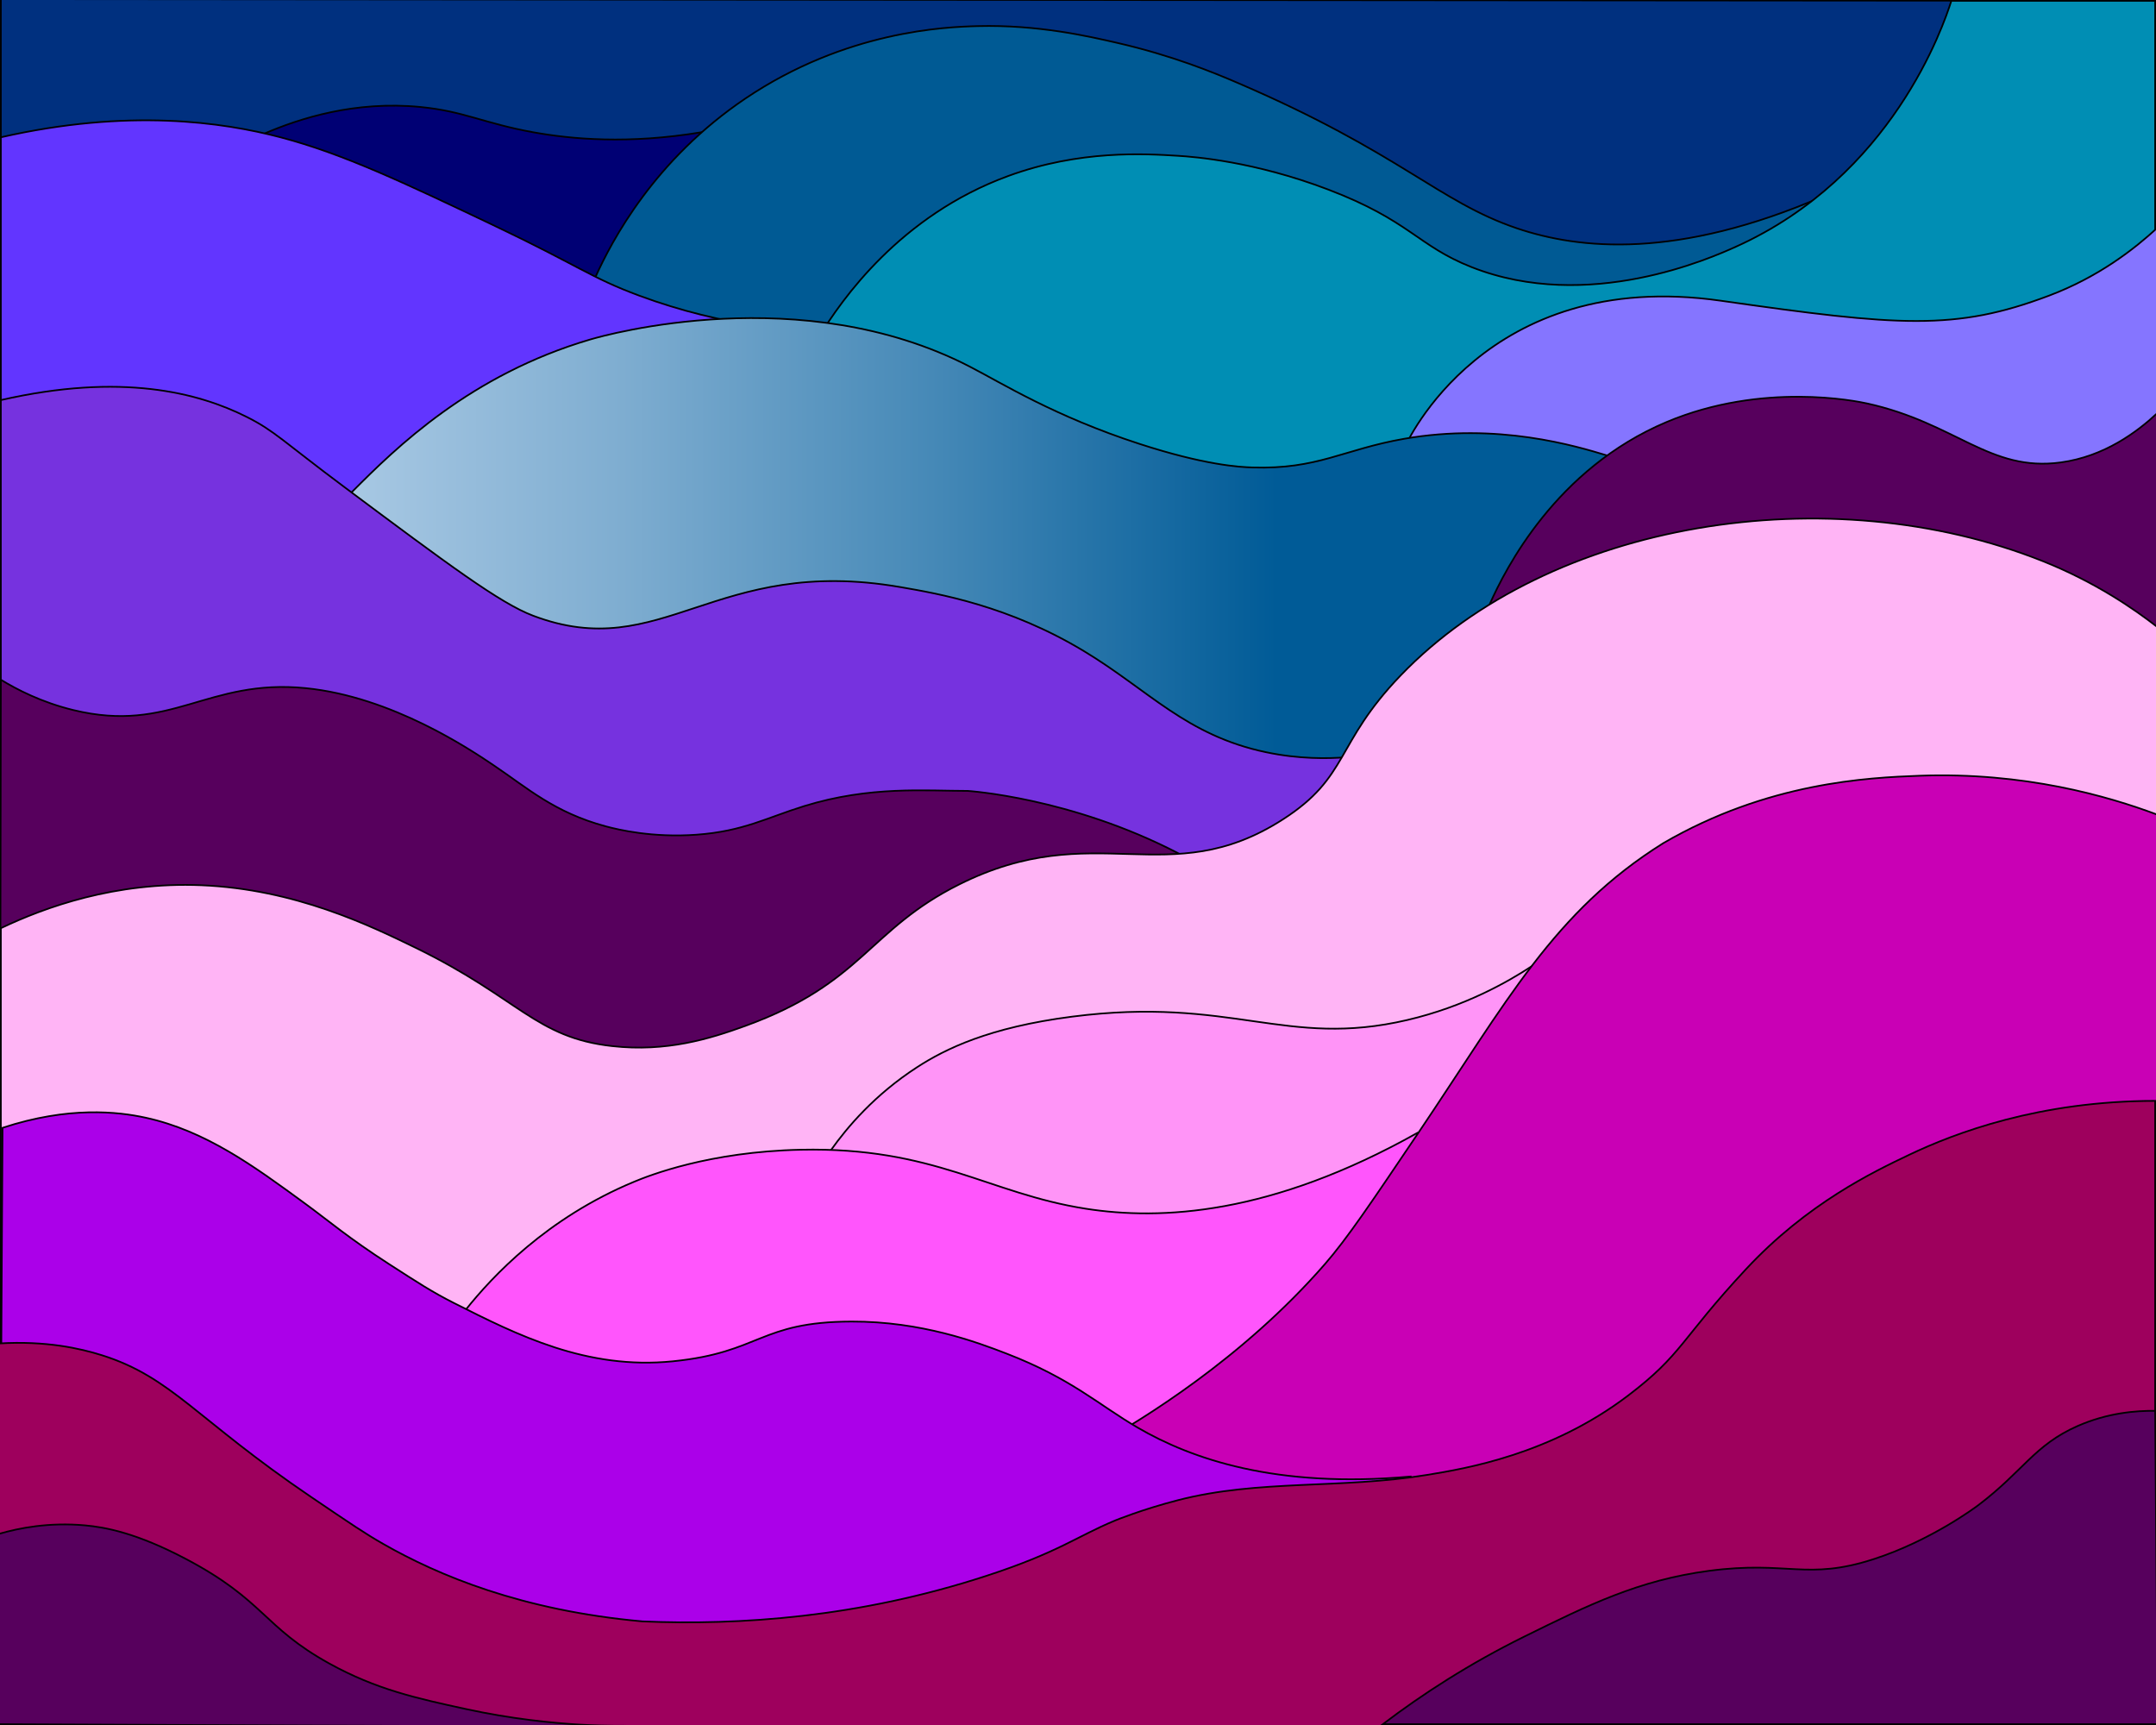 <?xml version="1.0" encoding="utf-8"?>
<!-- Generator: Adobe Illustrator 24.2.0, SVG Export Plug-In . SVG Version: 6.00 Build 0)  -->
<svg version="1.1" xmlns="http://www.w3.org/2000/svg" xmlns:xlink="http://www.w3.org/1999/xlink" x="0px" y="0px"
	 viewBox="0 0 1280 1024" style="enable-background:new 0 0 1280 1024;" xml:space="preserve">
<style type="text/css">
	.st0{fill:#00307F;stroke:#000000;stroke-miterlimit:10;}
	.st1{fill:#000074;stroke:#000000;stroke-miterlimit:10;}
	.st2{fill:#005A94;stroke:#000000;stroke-miterlimit:10;}
	.st3{fill:#00647F;stroke:#000000;stroke-miterlimit:10;}
	.st4{fill:#0064BF;stroke:#000000;stroke-miterlimit:10;}
	.st5{fill:#008EB4;stroke:#000000;stroke-miterlimit:10;}
	.st6{fill:#6235FF;stroke:#000000;stroke-miterlimit:10;}
	.st7{fill:#8575FF;stroke:#000000;stroke-miterlimit:10;}
	.st8{fill:url(#SVGID_1_);}
	.st9{fill:none;stroke:#000000;stroke-miterlimit:10;}
	.st10{fill:#7632DF;stroke:#000000;stroke-miterlimit:10;}
	.st11{fill:#FF2AD8;stroke:#000000;stroke-miterlimit:10;}
	.st12{fill:#F72EFF;stroke:#000000;stroke-miterlimit:10;}
	.st13{fill:#57005D;stroke:#000000;stroke-miterlimit:10;}
	.st14{fill:#FFB4F5;stroke:#000000;stroke-miterlimit:10;}
	.st15{fill:#FF94F7;stroke:#000000;stroke-miterlimit:10;}
	.st16{fill:#FF55FC;stroke:#000000;stroke-miterlimit:10;}
	.st17{fill:#C900B5;stroke:#000000;stroke-miterlimit:10;}
	.st18{fill:#AB00E9;stroke:#000000;stroke-miterlimit:10;}
	.st19{fill:#9E005D;stroke:#000000;stroke-miterlimit:10;}
</style>
<g id="Layer_12">
	<polygon class="st0" points="0.5,-0.5 1279.5,0.5 1279.5,1024.5 0.5,1024.5 	"/>
</g>
<g id="Layer_17">
	<path class="st1" d="M156.5,79.5c21.72-9.42,54.38-19.73,93-16c25.9,2.5,37.68,9.69,67,15c23.06,4.18,56.76,7.16,100,0l-11,945.5
		h-249V79.5z"/>
</g>
<g id="Layer_11">
	<path class="st2" d="M353.5,164.5c9.83-21.8,35.02-69.61,89-106c59.68-40.23,118.96-42.52,138-43c35.67-0.9,65.53,5.98,83,10
		c32.44,7.47,56.48,17.32,72,24c95.75,41.23,118.71,70.31,165,86c37.15,12.59,95.24,18.57,182-19c2.67,302.67,5.33,605.33,8,908
		c-247.67,0-495.33,0-743,0C349.5,737.83,351.5,451.17,353.5,164.5z"/>
	<path class="st3" d="M304.5,49.5"/>
	<path class="st4" d="M240.5,1089.5"/>
</g>
<g id="Layer_10">
	<path class="st5" d="M1158.5,0.5c-4.74,14.82-34.9,104.1-128,146c-14.14,6.36-87.64,39.44-157,12c-31.85-12.6-36.61-27.59-85-46
		c-43.98-16.74-79.62-19.42-89-20c-19.82-1.23-58.37-3.62-101,12c-64.17,23.51-98.99,73.66-112,95c-2.33,275-4.67,550-7,825
		c266.67,0,533.33,0,800,0V0.5H1158.5z"/>
</g>
<g id="Layer_9">
	<path class="st6" d="M510.5,1024.5v-827c-34.57,0.42-80.8-3.39-131-22c-28.93-10.73-36.14-17.83-87-42
		c-53.02-25.2-88.85-42.23-126-52c-34.14-8.98-90.06-17.26-166,0v943H510.5z"/>
	<path class="st7" d="M1281.5,1023.5l-447,1v-760c0,0,47-106,187-86c105.85,15.12,139.3,18.02,195-3c29.77-11.23,51.07-28.09,64-40"
		/>
</g>
<g id="Layer_8">
	<g id="XMLID_1_">
		<g>
			<linearGradient id="SVGID_1_" gradientUnits="userSpaceOnUse" x1="-0.5" y1="606.158" x2="1280.5" y2="606.158">
				<stop  offset="0" style="stop-color:#CCE0F4"/>
				<stop  offset="0.059" style="stop-color:#C3DAF0"/>
				<stop  offset="0.158" style="stop-color:#A9C9E4"/>
				<stop  offset="0.284" style="stop-color:#80AED1"/>
				<stop  offset="0.432" style="stop-color:#4689B7"/>
				<stop  offset="0.592" style="stop-color:#005B97"/>
			</linearGradient>
			<path class="st8" d="M1280.5,1022.5l-1281,1c22.46-228.93,61.84-404.21,94-522c17.43-63.85,47.19-140.84,116-210
				c25.5-25.62,69.76-69.07,141-90c9.56-2.81,125.46-35.21,225,16c19.78,10.18,50.35,29.54,101,46c38.97,12.66,59.53,13.77,67,14
				c38.89,1.22,53.93-10.67,90-17c55.78-9.79,102.02,4.24,121,10c0,0,62.01,18.81,121,79
				C1150.56,426.08,1237.31,676.22,1280.5,1022.5z"/>
		</g>
		<g>
			<path class="st9" d="M-0.5,1023.5c22.46-228.93,61.84-404.21,94-522c17.43-63.85,47.19-140.84,116-210
				c25.5-25.62,69.76-69.07,141-90c9.56-2.81,125.46-35.21,225,16c19.78,10.18,50.35,29.54,101,46c38.97,12.66,59.53,13.77,67,14
				c38.89,1.22,53.93-10.67,90-17c55.78-9.79,102.02,4.24,121,10c0,0,62.01,18.81,121,79c75.06,76.58,161.81,326.72,205,673"/>
		</g>
	</g>
</g>
<g id="Layer_7">
	<path class="st10" d="M0.5,237.5c71.54-16.35,117.19-4.46,146,10c16.57,8.32,21.45,14.42,58.23,41.85
		c61.43,45.82,92.15,68.73,111.77,76.15c76.79,29.06,107.62-36.07,218-17c22.82,3.94,64.47,11.14,109,38
		c38.48,23.21,60.73,50.02,108,60c19.74,4.17,36.72,3.89,48,3c3.67,191.67,7.33,383.33,11,575H0.5C0.5,762.17,0.5,499.83,0.5,237.5z
		"/>
	<path class="st11" d="M722.5,470.5"/>
	<path class="st12" d="M794.5,354.5"/>
</g>
<g id="Layer_5">
	<path class="st13" d="M-0.5,1023.5l905-1c-24.03-277.25-122.74-473.25-205-516c-63.81-33.16-125-37-125-37
		c-25.06,0-57.95-3.05-97,9c-22.18,6.84-36.17,14.99-64,17c-26.03,1.88-46.25-2.91-54-5c-30.36-8.19-46.48-22.78-66.22-36.07
		c-14.07-9.48-60.63-40.84-111.78-45.93c-58.61-5.82-79.89,27.17-138,13c-18.95-4.62-33.57-12.25-43-18
		C0.17,610.17-0.17,816.83-0.5,1023.5z"/>
	<g id="Layer_6">
		<path class="st13" d="M1281.5,1023.5c-129.67-0.33-259.33-0.67-389-1c-2.67-221.33-5.33-442.67-8-664
			c9.25-20.74,39.19-80.31,105-108c56.91-23.94,112.87-12.35,119-11c52.83,11.65,72.68,40.78,115,35c25.89-3.54,45.26-18.11,57-29
			c0,42.33,0,84.67,0,127"/>
	</g>
	<path class="st13" d="M130.5,813.5"/>
</g>
<g id="Layer_0">
</g>
<g id="Layer_4">
	<path class="st14" d="M0.5,1024V551c26.22-12.49,67.92-27.59,119-25.5c55.64,2.27,100.34,24.03,127,37
		c61.8,30.07,71.41,53.46,117,58.5c32.17,3.56,57.75-4.27,79-12c70.05-25.48,72.94-57.01,127-84c80.67-40.27,124.02,5.08,192-38.5
		c39.7-25.45,30.72-44.64,70-85.5c88.89-92.46,255.08-118.06,381-68c31.47,12.51,54.53,28.55,68,39c0,217.33,0,434.67,0,652"/>
</g>
<g id="Layer_1">
	<path class="st15" d="M904.5,1022.5l5-449c-14.31,9.37-39.78,23.99-74,32c-72.2,16.9-104.08-14.22-199-2
		c-49.41,6.36-75.37,19.23-92,30c-25.39,16.44-41.64,35.85-51,49v343L904.5,1022.5z"/>
	<g id="Layer_16">
	</g>
	<path class="st16" d="M276.5,777.5c15.77-19.73,47.98-54.38,100-76c8.68-3.61,44.35-17.84,99-19c79.17-1.68,111.12,25.92,169,35
		c44.66,7.01,110.05,3.82,197-45l-7,352h-558V777.5z"/>
	<g id="Layer_13">
	</g>
	<path class="st17" d="M1280.5,483.5c-29.05-10.87-78.62-25.28-141-23c-30.68,1.12-90.09,3.98-152,40l0,0
		c-65.01,40.63-92.83,94-145.66,172.31c-28.03,41.55-41.99,62.37-55.34,77.69c-49.18,56.45-109.41,92.66-133,106
		c17.33,56.33,34.67,112.67,52,169c192-0.67,384-1.33,576-2L1280.5,483.5z"/>
	<path class="st18" d="M1.5,669.5c39.24-12.91,68.57-9.6,85-6c35.64,7.81,64.19,28.7,94.81,51.11
		c14.15,10.35,25.59,20.27,49.67,35.78c17.04,10.98,25.55,16.56,38.52,23.11c37.67,19.01,78.74,39.74,129.95,34.6
		c52.31-5.25,51.25-23.43,106.05-23.6c41.55-0.12,74.63,12.3,92,19c38.62,14.89,54.8,30.5,78,44c31.55,18.37,81.88,36.23,162,29
		c1,49.33,2,98.67,3,148c-280.33,0-560.67,0-841,0C0.17,906.17,0.83,787.83,1.5,669.5z"/>
	<g id="Layer_14">
	</g>
	<g id="Layer_15">
	</g>
	<path class="st17" d="M1374.5,683.5"/>
	<path class="st18" d="M1450.5,804.5"/>
</g>
<g id="Layer_1_1_">
	<path class="st19" d="M-0.5,1024.5h1280v-371c-69.05,0.05-118.98,19.14-146,32c-21.12,10.05-60.54,28.81-97,68
		c-38.87,41.77-37.59,50.41-70,75c-46.15,35.01-96.45,43.29-119,47c-51.61,8.5-100.04,2.65-148,15
		c-21.67,5.58-37.46,12.1-37.46,12.1c-22.93,9.51-33.51,18.87-76.54,32.9c-75.89,24.74-146.52,29.41-204,27
		c-71.79-6.44-121.41-27.37-154-46c-10.88-6.22-18.64-11.49-43-28c-68.3-46.3-82.39-70.86-124-84c-12.8-4.04-33.27-8.68-61-7
		c0,44.29,0,88.58,0,132.87C-0.5,961.75-0.5,993.12-0.5,1024.5z"/>
	<path class="st13" d="M1281,1023.5H821c23.42-17.79,51.33-35.88,84-52c38-18.75,67.79-33.45,109.5-39c47.13-6.27,57.92,5.99,98-7
		c33.75-10.94,60.35-30.75,62-32c26.58-20.09,33.3-35.71,59-47c17.87-7.85,34.71-9.12,46-9L1281,1023.5z"/>
	<path class="st13" d="M1362.5,933.5"/>
	<path class="st13" d="M-0.5,910.5c11.63-3.36,29.51-6.97,51-5c11.92,1.09,30.47,4.41,60,20c46.64,24.62,45.68,40.24,85,62
		c27.89,15.43,52.11,20.71,81,27c54.09,11.78,96,9.7,96,10c0,0.42-80.65,0.39-373-1C-0.5,985.83-0.5,948.17-0.5,910.5z"/>
	<path class="st13" d="M-200.5,1000.5"/>
</g>
</svg>

